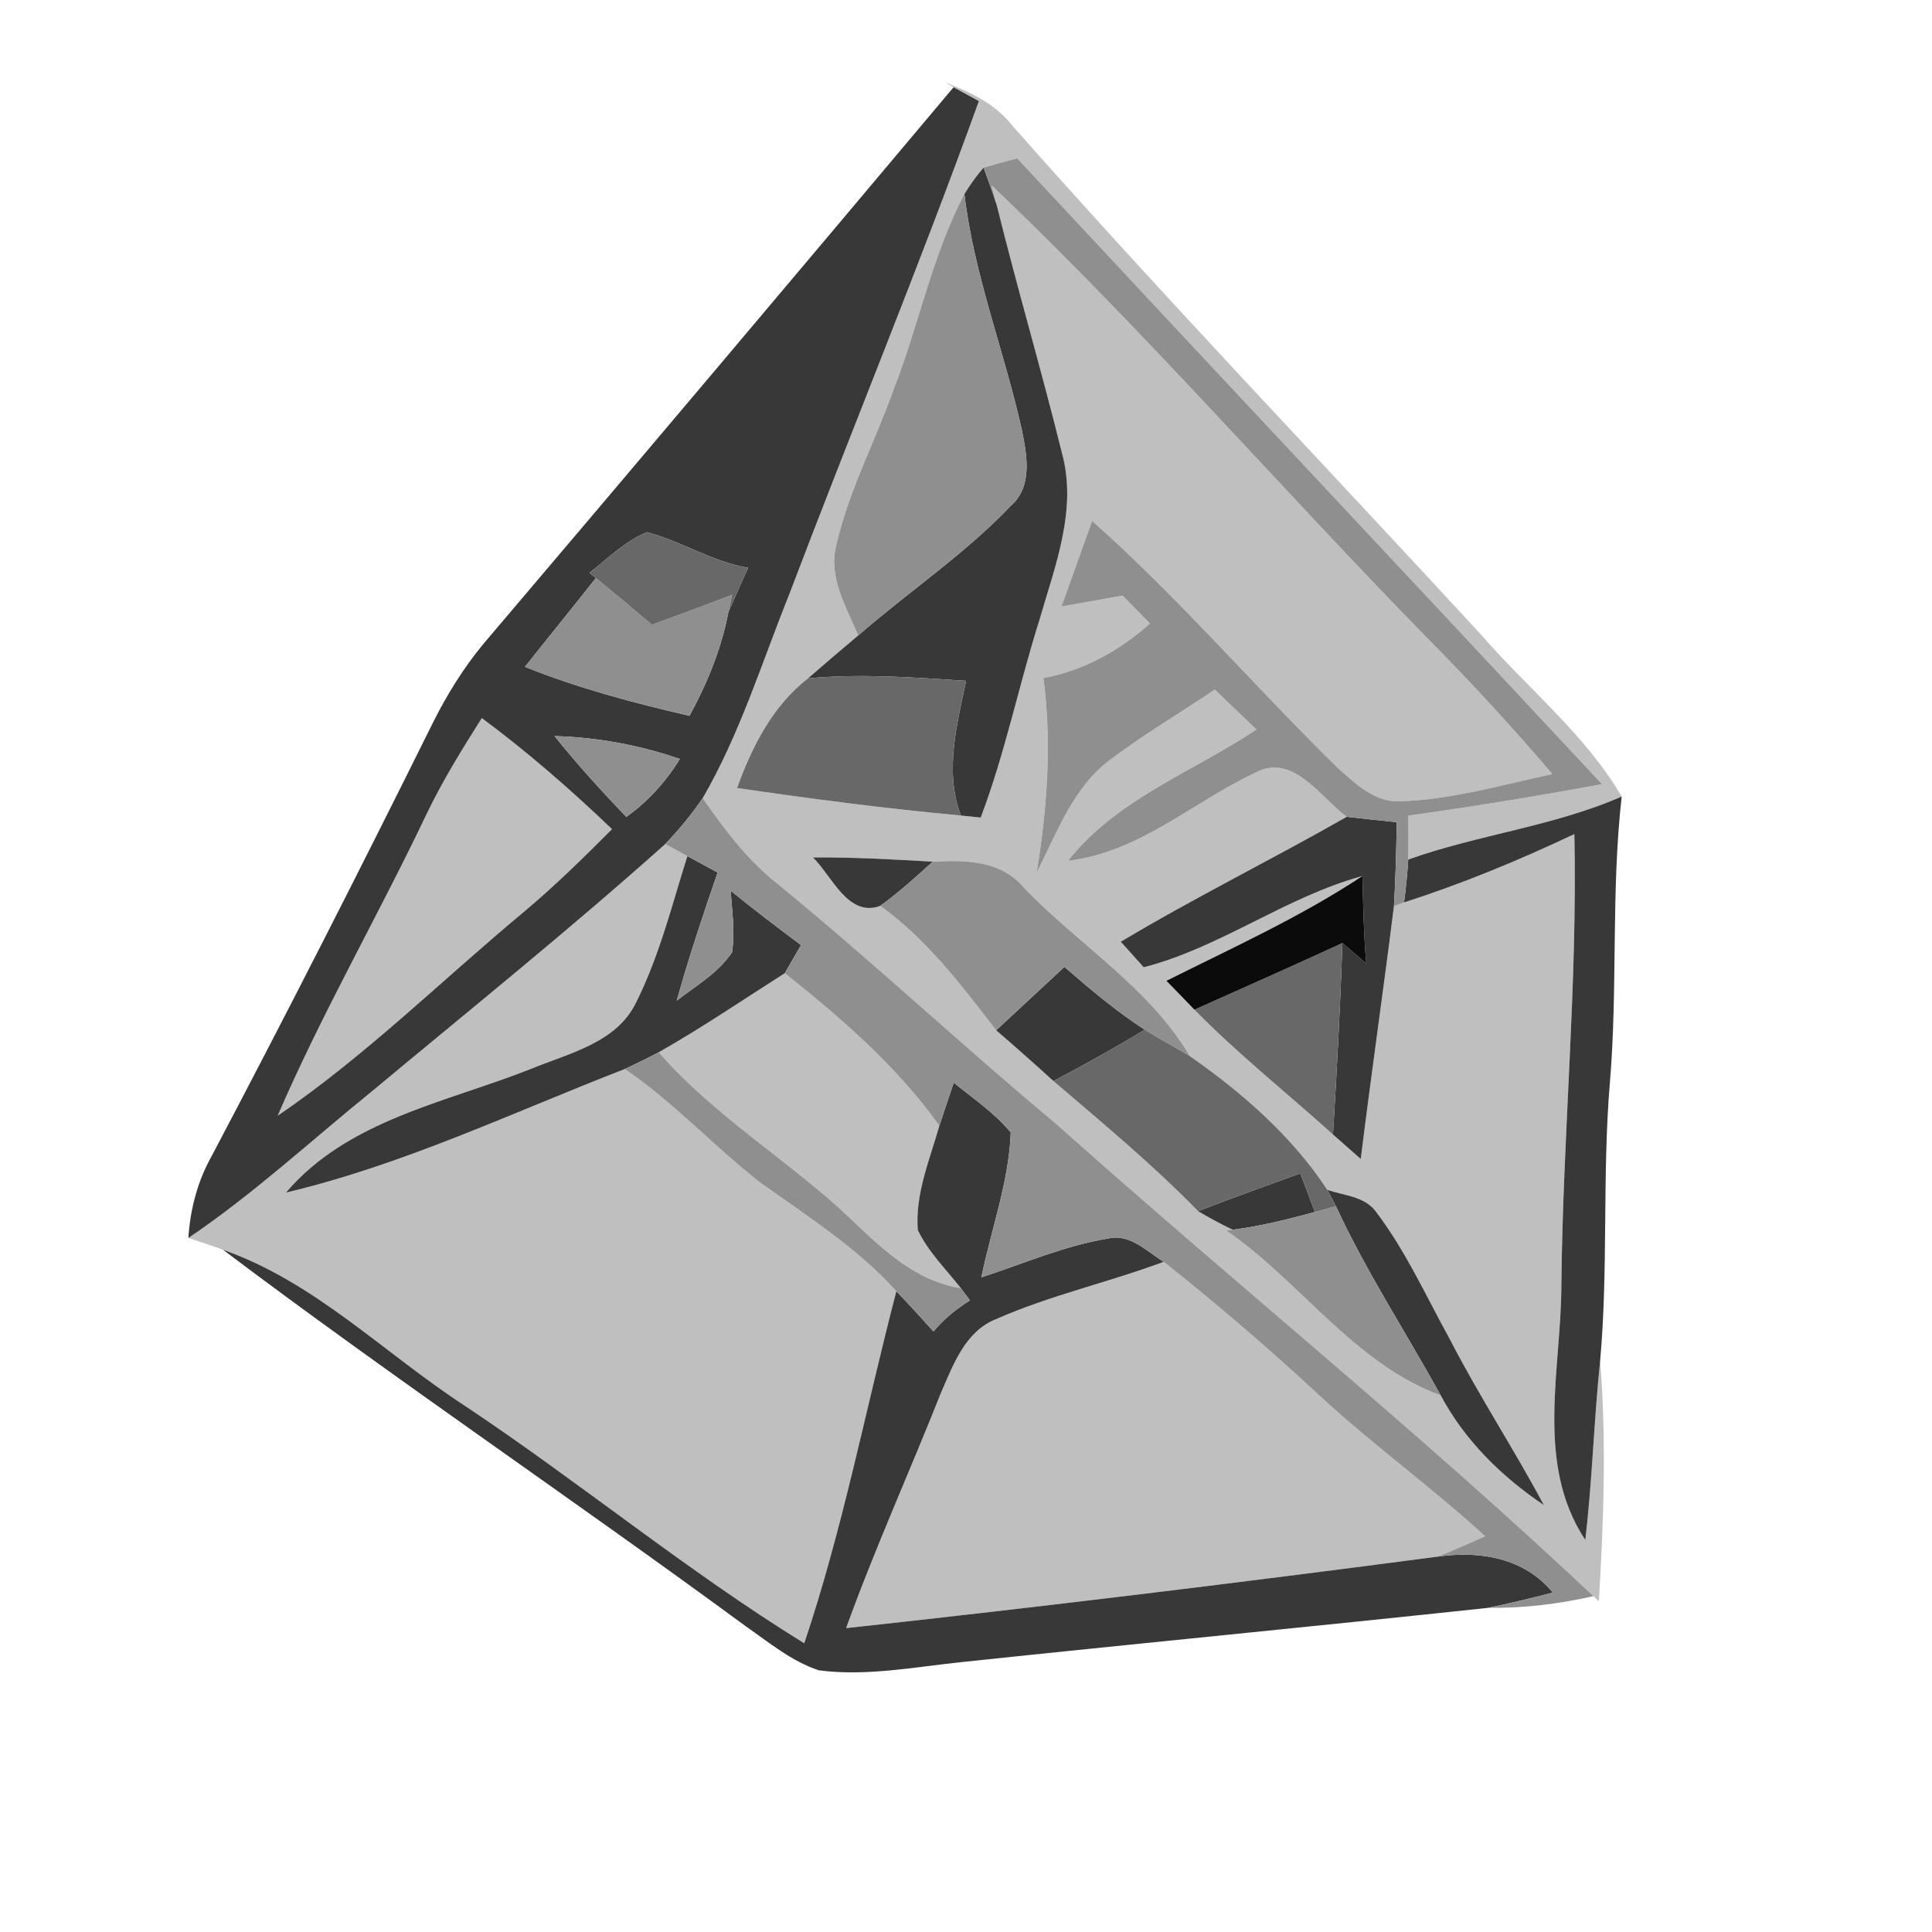 <?xml version="1.0" encoding="UTF-8" ?>
<!DOCTYPE svg PUBLIC "-//W3C//DTD SVG 1.1//EN" "http://www.w3.org/Graphics/SVG/1.1/DTD/svg11.dtd">
<svg width="180pt" height="180pt" viewBox="0 0 180 180" version="1.1" xmlns="http://www.w3.org/2000/svg">
<g id="#ffffffff">
</g>
<g id="#bfbfbfff">
<path fill="#bfbfbf" opacity="1.00" d=" M 88.08 7.69 C 90.42 8.58 92.74 9.68 94.32 11.71 C 108.54 27.80 123.41 43.30 137.96 59.10 C 142.33 64.14 147.67 68.39 151.09 74.21 C 144.72 77.00 137.73 77.75 131.20 80.08 C 131.23 78.71 131.21 77.35 131.21 75.99 C 137.25 75.15 143.26 74.17 149.26 73.06 C 131.12 53.60 112.90 34.22 94.77 14.75 C 93.72 15.03 92.68 15.31 91.64 15.61 C 90.98 16.38 90.38 17.21 89.85 18.08 C 86.82 23.84 85.60 30.32 83.23 36.35 C 81.50 41.21 79.02 45.83 77.89 50.90 C 77.18 53.84 78.86 56.59 79.96 59.20 C 78.39 60.52 76.83 61.85 75.28 63.20 C 71.98 65.77 70.06 69.56 68.67 73.42 C 75.60 74.43 82.54 75.34 89.52 75.98 C 89.98 76.03 90.90 76.12 91.37 76.17 C 93.64 70.19 94.91 63.89 96.83 57.80 C 98.29 52.74 100.41 47.44 98.92 42.13 C 97.02 34.44 94.77 26.83 92.87 19.13 C 92.75 18.66 92.49 17.73 92.37 17.26 C 106.62 30.80 119.49 45.71 133.26 59.74 C 137.20 63.72 140.99 67.86 144.63 72.12 C 139.99 73.10 135.37 74.47 130.60 74.65 C 128.13 74.84 126.24 72.98 124.55 71.46 C 116.85 63.91 109.82 55.70 101.75 48.53 C 100.79 51.19 99.84 53.85 98.89 56.51 C 100.79 56.17 102.68 55.83 104.58 55.49 C 105.44 56.35 106.29 57.22 107.14 58.09 C 104.31 60.61 100.96 62.48 97.21 63.17 C 98.02 69.17 97.55 75.34 96.59 81.29 C 98.51 77.53 100.02 73.23 103.59 70.67 C 106.67 68.36 109.99 66.40 113.18 64.25 C 114.48 65.49 115.77 66.73 117.06 67.97 C 111.12 71.92 104.05 74.44 99.50 80.20 C 106.16 79.42 111.13 74.73 116.96 71.99 C 120.48 70.12 122.99 74.27 125.47 76.10 C 118.50 80.08 111.30 83.62 104.42 87.74 C 104.95 88.33 106.02 89.52 106.56 90.12 C 113.75 88.26 119.78 83.57 126.93 81.62 C 121.15 85.44 114.84 88.29 108.67 91.38 C 109.55 92.27 110.41 93.17 111.28 94.07 C 115.34 98.21 119.89 101.82 124.19 105.70 C 125.05 106.46 125.92 107.22 126.78 107.98 C 127.75 100.12 128.89 92.28 129.87 84.42 L 130.81 84.08 C 136.25 82.33 141.52 80.15 146.68 77.71 C 146.98 91.72 145.61 105.68 145.47 119.69 C 145.46 127.63 142.98 136.33 147.70 143.48 C 148.35 137.94 148.50 132.35 149.08 126.80 C 149.68 134.26 149.41 141.74 148.96 149.19 L 148.46 148.71 C 132.28 133.46 114.95 119.48 98.36 104.67 C 89.45 97.25 81.01 89.30 72.01 81.99 C 69.41 79.84 67.39 77.11 65.47 74.36 C 68.92 68.42 70.95 61.81 73.50 55.46 C 79.33 40.09 85.62 24.89 91.20 9.42 C 90.61 9.10 89.43 8.45 88.84 8.13 L 88.08 7.69 M 75.74 79.89 C 77.50 81.59 79.01 85.51 82.01 84.40 C 86.35 87.52 89.58 91.80 92.81 95.99 C 94.61 97.54 96.39 99.12 98.15 100.72 C 102.74 104.65 107.40 108.51 111.62 112.84 C 112.66 113.46 113.74 114.04 114.84 114.57 L 114.25 114.65 C 121.19 119.42 126.13 127.03 134.23 130.01 C 136.47 134.21 139.92 137.59 143.84 140.23 C 141.06 135.01 137.80 130.06 135.10 124.81 C 132.87 120.78 130.97 116.53 128.17 112.86 C 127.12 111.45 125.19 111.39 123.66 110.85 C 120.39 105.86 115.72 101.79 110.85 98.39 C 107.04 91.93 100.42 87.98 95.34 82.64 C 93.22 80.14 89.90 80.12 86.90 80.28 C 83.18 80.07 79.46 79.85 75.74 79.89 Z" />
<path fill="#bfbfbf" opacity="1.00" d=" M 44.89 66.90 C 49.16 70.07 53.18 73.57 57.02 77.25 C 54.40 79.88 51.74 82.49 48.90 84.88 C 41.23 91.25 34.13 98.32 25.87 103.95 C 30.03 94.32 35.29 85.22 39.79 75.75 C 41.27 72.68 43.07 69.78 44.89 66.90 Z" />
<path fill="#bfbfbf" opacity="1.00" d=" M 34.66 101.67 C 43.81 94.05 53.10 86.58 61.98 78.64 C 62.49 78.92 63.52 79.48 64.04 79.76 C 62.60 84.33 61.44 89.04 59.29 93.34 C 57.50 97.15 53.02 98.12 49.48 99.58 C 41.57 102.72 32.44 104.31 26.64 111.11 C 37.57 108.53 47.78 103.64 58.21 99.60 C 62.76 102.70 66.49 106.79 70.82 110.17 C 75.22 113.32 79.85 116.25 83.51 120.30 C 80.66 131.24 78.54 142.37 74.93 153.10 C 63.93 146.31 53.96 138.05 43.20 130.90 C 35.76 126.04 29.32 119.43 20.78 116.44 C 19.71 116.04 18.63 115.69 17.55 115.34 C 23.61 111.25 28.99 106.26 34.66 101.67 Z" />
<path fill="#bfbfbf" opacity="1.00" d=" M 61.37 98.04 C 65.39 95.76 69.22 93.15 73.12 90.67 C 78.40 94.88 83.56 99.35 87.52 104.88 C 86.62 108.05 85.24 111.26 85.51 114.61 C 86.50 116.66 88.14 118.25 89.52 120.02 C 83.85 119.10 80.40 114.20 76.18 110.83 C 71.17 106.65 65.69 102.98 61.37 98.04 Z" />
<path fill="#bfbfbf" opacity="1.00" d=" M 92.83 122.89 C 97.87 120.67 103.28 119.48 108.42 117.56 C 113.42 121.54 118.28 125.69 122.96 130.05 C 127.91 134.63 133.40 138.57 138.36 143.13 C 136.90 143.78 135.44 144.44 133.94 145.03 C 115.60 147.44 97.22 149.69 78.83 151.69 C 81.51 144.27 84.77 137.09 87.67 129.76 C 88.82 127.14 89.93 124.02 92.83 122.89 Z" />
</g>
<g id="#383838ff">
<path fill="#383838" opacity="1.00" d=" M 88.84 8.13 C 89.43 8.45 90.61 9.10 91.20 9.42 C 85.62 24.89 79.33 40.09 73.50 55.46 C 70.95 61.81 68.92 68.42 65.47 74.36 C 64.43 75.89 63.25 77.31 61.98 78.64 C 53.10 86.58 43.81 94.05 34.66 101.67 C 28.99 106.26 23.61 111.25 17.55 115.34 C 17.72 112.66 18.41 110.03 19.73 107.69 C 26.78 94.33 33.62 80.87 40.33 67.34 C 41.63 64.74 43.17 62.25 45.02 60.01 C 59.68 42.76 74.27 25.46 88.84 8.13 M 60.27 49.58 C 58.23 50.43 56.63 52.02 54.92 53.37 L 55.52 53.85 C 53.33 56.63 51.10 59.36 48.91 62.13 C 53.87 64.12 59.04 65.49 64.24 66.69 C 65.90 63.65 67.22 60.41 67.87 57.00 C 68.48 55.63 69.08 54.26 69.70 52.90 C 66.37 52.34 63.47 50.42 60.27 49.58 M 44.89 66.90 C 43.07 69.78 41.27 72.68 39.79 75.75 C 35.29 85.22 30.03 94.32 25.87 103.95 C 34.13 98.32 41.23 91.25 48.90 84.88 C 51.74 82.49 54.40 79.88 57.02 77.25 C 53.18 73.57 49.16 70.07 44.89 66.90 M 51.67 68.58 C 53.77 71.21 56.03 73.68 58.35 76.11 C 60.37 74.67 62.05 72.82 63.34 70.71 C 59.58 69.42 55.65 68.69 51.67 68.58 Z" />
<path fill="#383838" opacity="1.00" d=" M 89.85 18.08 C 90.38 17.21 90.98 16.38 91.64 15.61 C 92.07 16.77 92.49 17.95 92.87 19.13 C 94.77 26.83 97.02 34.44 98.92 42.13 C 100.41 47.44 98.29 52.74 96.83 57.80 C 94.91 63.89 93.64 70.19 91.37 76.17 C 90.90 76.12 89.98 76.03 89.52 75.98 C 87.98 71.89 89.15 67.53 90.01 63.43 C 85.11 63.11 80.19 62.75 75.28 63.20 C 76.83 61.85 78.39 60.52 79.96 59.20 C 84.64 55.13 89.85 51.65 94.15 47.15 C 96.24 45.33 95.68 42.39 95.19 40.00 C 93.55 32.66 90.73 25.59 89.85 18.08 Z" />
<path fill="#383838" opacity="1.00" d=" M 131.20 80.08 C 137.73 77.75 144.72 77.00 151.09 74.21 C 150.08 83.10 150.74 92.08 149.98 100.99 C 149.27 109.58 149.85 118.22 149.08 126.80 C 148.50 132.35 148.35 137.94 147.70 143.48 C 142.98 136.33 145.46 127.63 145.47 119.69 C 145.61 105.68 146.98 91.72 146.68 77.71 C 141.52 80.15 136.25 82.33 130.81 84.08 C 130.99 82.75 131.12 81.41 131.20 80.08 Z" />
<path fill="#383838" opacity="1.00" d=" M 125.47 76.10 C 127.02 76.28 128.58 76.44 130.13 76.60 C 130.09 79.21 130.03 81.82 129.87 84.42 C 128.89 92.28 127.75 100.12 126.78 107.98 C 125.92 107.22 125.05 106.46 124.19 105.70 C 124.55 99.76 124.87 93.81 125.07 87.86 C 125.82 88.49 126.55 89.12 127.29 89.76 C 127.05 87.06 127.01 84.34 126.93 81.62 C 119.78 83.57 113.75 88.26 106.56 90.12 C 106.02 89.52 104.95 88.33 104.42 87.74 C 111.30 83.62 118.50 80.08 125.47 76.10 Z" />
<path fill="#383838" opacity="1.00" d=" M 59.29 93.34 C 61.44 89.04 62.60 84.33 64.04 79.76 C 64.98 80.27 65.92 80.78 66.86 81.29 C 65.50 85.24 64.17 89.21 63.05 93.23 C 64.84 91.84 66.91 90.65 68.20 88.73 C 68.49 86.82 68.21 84.89 68.07 82.98 C 70.21 84.72 72.41 86.40 74.63 88.05 C 74.13 88.92 73.62 89.79 73.12 90.67 C 69.22 93.15 65.39 95.76 61.37 98.04 C 60.33 98.59 59.28 99.10 58.21 99.60 C 47.78 103.64 37.57 108.53 26.64 111.11 C 32.44 104.31 41.57 102.72 49.48 99.58 C 53.02 98.12 57.50 97.15 59.29 93.34 Z" />
<path fill="#383838" opacity="1.00" d=" M 75.74 79.89 C 79.46 79.85 83.18 80.07 86.90 80.28 C 85.33 81.72 83.74 83.14 82.01 84.40 C 79.01 85.51 77.50 81.59 75.74 79.89 Z" />
<path fill="#383838" opacity="1.00" d=" M 92.81 95.99 C 94.94 94.02 97.05 92.05 99.17 90.08 C 101.56 92.16 103.99 94.21 106.66 95.94 C 103.87 97.62 101.03 99.20 98.15 100.72 C 96.39 99.12 94.61 97.54 92.81 95.99 Z" />
<path fill="#383838" opacity="1.00" d=" M 87.52 104.88 C 87.95 103.54 88.41 102.20 88.86 100.87 C 90.68 102.35 92.67 103.69 94.17 105.51 C 94.00 110.12 92.35 114.52 91.43 119.01 C 95.35 117.73 99.18 116.05 103.28 115.38 C 105.29 114.92 106.85 116.60 108.42 117.56 C 103.28 119.48 97.87 120.67 92.83 122.89 C 89.93 124.02 88.82 127.14 87.67 129.76 C 84.77 137.09 81.51 144.27 78.83 151.69 C 97.22 149.69 115.60 147.44 133.94 145.03 C 137.91 144.45 142.02 145.15 144.68 148.38 C 142.67 148.89 140.67 149.39 138.64 149.80 C 122.32 151.55 105.96 153.12 89.62 154.85 C 85.20 155.31 80.73 156.20 76.28 155.62 C 73.73 154.77 71.63 153.01 69.46 151.50 C 53.35 139.66 36.75 128.47 20.78 116.44 C 29.32 119.43 35.76 126.04 43.20 130.90 C 53.96 138.05 63.93 146.31 74.93 153.10 C 78.54 142.37 80.66 131.24 83.51 120.30 C 84.69 121.53 85.83 122.78 86.97 124.05 C 87.93 122.88 89.10 121.96 90.36 121.15 C 90.15 120.87 89.73 120.30 89.52 120.02 C 88.14 118.25 86.50 116.66 85.51 114.61 C 85.24 111.26 86.62 108.05 87.52 104.88 Z" />
<path fill="#383838" opacity="1.00" d=" M 111.62 112.84 C 114.77 111.62 117.96 110.47 121.15 109.32 C 121.60 110.52 122.05 111.72 122.51 112.92 C 119.98 113.60 117.44 114.25 114.84 114.57 C 113.74 114.04 112.66 113.46 111.62 112.84 Z" />
<path fill="#383838" opacity="1.00" d=" M 123.66 110.85 C 125.19 111.39 127.12 111.45 128.17 112.86 C 130.97 116.53 132.87 120.78 135.10 124.81 C 137.80 130.06 141.06 135.01 143.84 140.23 C 139.92 137.59 136.47 134.21 134.23 130.01 C 130.98 124.13 127.29 118.48 124.46 112.37 C 124.26 111.99 123.86 111.23 123.66 110.85 Z" />
</g>
<g id="#8f8f8fff">
<path fill="#8f8f8f" opacity="1.00" d=" M 91.64 15.61 C 92.68 15.31 93.72 15.03 94.77 14.75 C 112.90 34.22 131.12 53.60 149.26 73.06 C 143.26 74.17 137.25 75.15 131.21 75.99 C 131.21 77.35 131.23 78.71 131.20 80.08 C 131.12 81.41 130.99 82.75 130.81 84.08 L 129.87 84.42 C 130.03 81.82 130.09 79.21 130.13 76.60 C 128.58 76.44 127.02 76.28 125.47 76.10 C 122.99 74.27 120.48 70.12 116.96 71.99 C 111.13 74.73 106.16 79.42 99.50 80.20 C 104.05 74.44 111.12 71.92 117.06 67.97 C 115.77 66.73 114.48 65.49 113.18 64.25 C 109.99 66.40 106.67 68.36 103.59 70.67 C 100.02 73.23 98.51 77.53 96.59 81.29 C 97.55 75.34 98.02 69.17 97.21 63.17 C 100.96 62.48 104.31 60.61 107.14 58.09 C 106.29 57.22 105.44 56.35 104.58 55.49 C 102.68 55.83 100.79 56.17 98.89 56.51 C 99.84 53.85 100.79 51.19 101.75 48.53 C 109.82 55.70 116.85 63.91 124.55 71.46 C 126.24 72.98 128.13 74.84 130.60 74.65 C 135.37 74.47 139.99 73.10 144.63 72.12 C 140.99 67.86 137.20 63.72 133.26 59.74 C 119.49 45.71 106.62 30.80 92.37 17.26 C 92.49 17.73 92.75 18.66 92.87 19.13 C 92.49 17.95 92.07 16.77 91.64 15.61 Z" />
<path fill="#8f8f8f" opacity="1.00" d=" M 83.23 36.35 C 85.60 30.32 86.82 23.84 89.85 18.08 C 90.73 25.59 93.55 32.66 95.19 40.00 C 95.68 42.39 96.24 45.33 94.15 47.15 C 89.85 51.65 84.64 55.13 79.96 59.20 C 78.86 56.59 77.18 53.84 77.89 50.90 C 79.02 45.83 81.50 41.21 83.23 36.35 Z" />
<path fill="#8f8f8f" opacity="1.00" d=" M 55.52 53.85 C 57.27 55.28 59.01 56.73 60.74 58.20 C 63.24 57.29 65.73 56.37 68.21 55.42 C 68.12 55.82 67.95 56.60 67.87 57.00 C 67.22 60.41 65.90 63.65 64.24 66.69 C 59.04 65.49 53.87 64.12 48.91 62.13 C 51.10 59.36 53.33 56.63 55.52 53.85 Z" />
<path fill="#8f8f8f" opacity="1.00" d=" M 51.67 68.58 C 55.65 68.69 59.58 69.42 63.34 70.71 C 62.05 72.82 60.37 74.67 58.35 76.11 C 56.03 73.68 53.77 71.21 51.67 68.58 Z" />
<path fill="#8f8f8f" opacity="1.00" d=" M 61.98 78.64 C 63.25 77.31 64.43 75.89 65.47 74.36 C 67.39 77.11 69.41 79.84 72.01 81.99 C 81.01 89.30 89.45 97.25 98.36 104.67 C 114.95 119.48 132.28 133.46 148.46 148.71 C 145.24 149.44 141.95 149.84 138.64 149.80 C 140.67 149.39 142.67 148.89 144.68 148.38 C 142.02 145.15 137.91 144.45 133.94 145.03 C 135.44 144.44 136.90 143.78 138.36 143.13 C 133.40 138.57 127.91 134.63 122.96 130.05 C 118.28 125.69 113.42 121.54 108.42 117.56 C 106.85 116.60 105.29 114.92 103.28 115.38 C 99.18 116.05 95.35 117.73 91.43 119.01 C 92.35 114.52 94.00 110.12 94.17 105.51 C 92.67 103.69 90.68 102.35 88.86 100.87 C 88.41 102.20 87.95 103.54 87.52 104.88 C 83.56 99.35 78.40 94.88 73.12 90.67 C 73.62 89.79 74.13 88.92 74.63 88.05 C 72.41 86.40 70.21 84.72 68.07 82.98 C 68.21 84.89 68.49 86.82 68.20 88.73 C 66.91 90.65 64.84 91.84 63.05 93.23 C 64.17 89.21 65.50 85.24 66.86 81.29 C 65.92 80.78 64.98 80.27 64.04 79.76 C 63.52 79.48 62.49 78.92 61.98 78.64 Z" />
<path fill="#8f8f8f" opacity="1.00" d=" M 86.90 80.28 C 89.90 80.12 93.22 80.14 95.34 82.64 C 100.42 87.98 107.04 91.93 110.85 98.39 C 109.46 97.56 108.03 96.79 106.66 95.94 C 103.99 94.21 101.56 92.16 99.17 90.08 C 97.05 92.05 94.94 94.02 92.81 95.99 C 89.58 91.80 86.35 87.52 82.01 84.40 C 83.74 83.14 85.33 81.72 86.90 80.28 Z" />
<path fill="#8f8f8f" opacity="1.00" d=" M 58.21 99.60 C 59.28 99.10 60.33 98.59 61.37 98.04 C 65.69 102.98 71.17 106.65 76.18 110.83 C 80.40 114.20 83.85 119.10 89.52 120.02 C 89.73 120.30 90.15 120.87 90.36 121.15 C 89.10 121.96 87.93 122.88 86.97 124.05 C 85.83 122.78 84.69 121.53 83.51 120.30 C 79.85 116.25 75.22 113.32 70.82 110.17 C 66.49 106.79 62.76 102.70 58.21 99.60 Z" />
<path fill="#8f8f8f" opacity="1.00" d=" M 114.84 114.57 C 117.44 114.25 119.98 113.60 122.51 112.92 C 123.00 112.78 123.97 112.51 124.46 112.37 C 127.29 118.48 130.98 124.13 134.23 130.01 C 126.13 127.03 121.19 119.42 114.25 114.65 L 114.84 114.57 Z" />
</g>
<g id="#686868ff">
<path fill="#686868" opacity="1.00" d=" M 60.27 49.58 C 63.47 50.42 66.37 52.34 69.70 52.90 C 69.08 54.26 68.48 55.63 67.87 57.00 C 67.95 56.60 68.12 55.82 68.21 55.42 C 65.73 56.37 63.24 57.29 60.74 58.20 C 59.01 56.73 57.27 55.28 55.52 53.85 L 54.92 53.37 C 56.63 52.02 58.23 50.43 60.27 49.58 Z" />
<path fill="#686868" opacity="1.00" d=" M 75.28 63.20 C 80.19 62.75 85.11 63.11 90.01 63.43 C 89.15 67.53 87.98 71.89 89.52 75.98 C 82.54 75.34 75.60 74.43 68.67 73.42 C 70.06 69.56 71.98 65.77 75.28 63.20 Z" />
<path fill="#686868" opacity="1.00" d=" M 111.28 94.07 C 115.88 92.01 120.49 89.97 125.07 87.86 C 124.87 93.81 124.55 99.76 124.19 105.70 C 119.89 101.82 115.34 98.21 111.28 94.07 Z" />
<path fill="#686868" opacity="1.00" d=" M 106.66 95.94 C 108.03 96.79 109.46 97.56 110.85 98.39 C 115.72 101.79 120.39 105.86 123.66 110.85 C 123.86 111.23 124.26 111.99 124.46 112.37 C 123.97 112.51 123.00 112.78 122.51 112.92 C 122.05 111.72 121.60 110.52 121.15 109.32 C 117.96 110.47 114.77 111.62 111.62 112.84 C 107.40 108.51 102.74 104.65 98.15 100.72 C 101.03 99.20 103.87 97.62 106.66 95.94 Z" />
</g>
<g id="#0b0b0bff">
<path fill="#0b0b0b" opacity="1.00" d=" M 126.93 81.62 C 127.01 84.34 127.05 87.06 127.29 89.76 C 126.55 89.12 125.82 88.49 125.07 87.86 C 120.49 89.97 115.88 92.01 111.28 94.07 C 110.41 93.17 109.55 92.27 108.67 91.38 C 114.84 88.29 121.15 85.44 126.93 81.62 Z" />
</g>
</svg>
